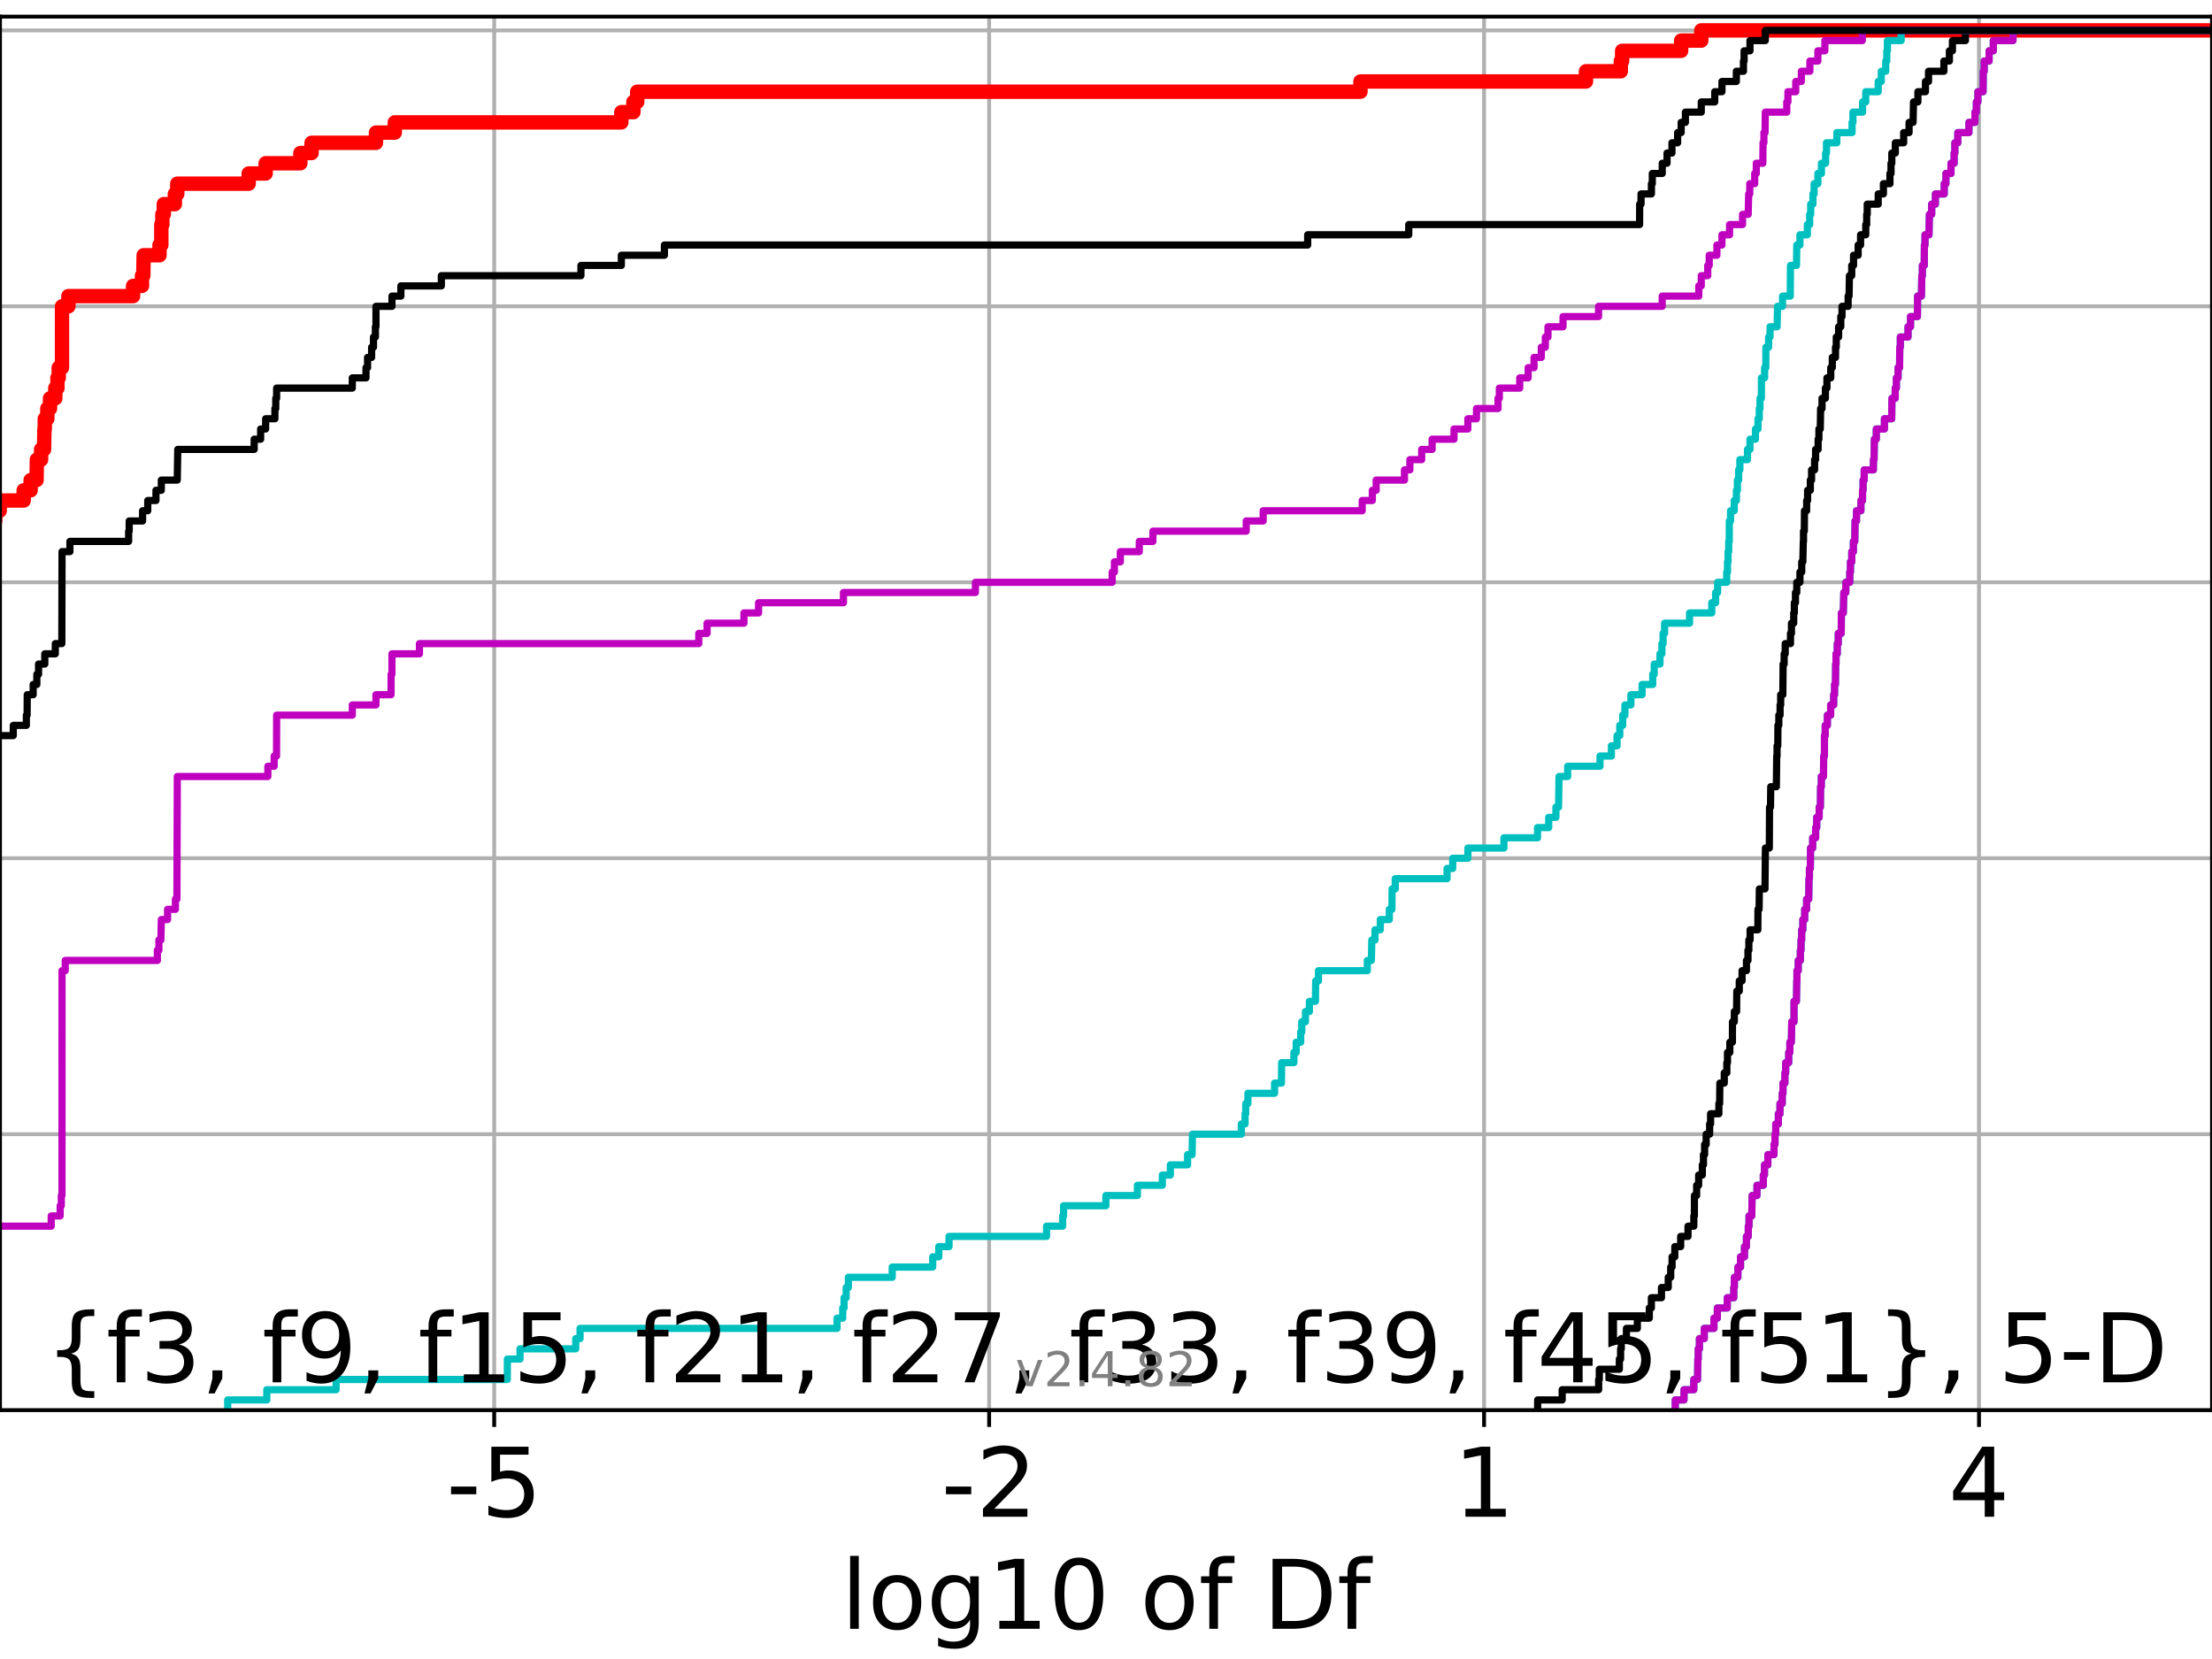 <?xml version="1.0" encoding="utf-8" standalone="no"?>
<!DOCTYPE svg PUBLIC "-//W3C//DTD SVG 1.1//EN"
  "http://www.w3.org/Graphics/SVG/1.1/DTD/svg11.dtd">
<!-- Created with matplotlib (https://matplotlib.org/) -->
<svg height="345.6pt" version="1.1" viewBox="0 0 460.8 345.6" width="460.8pt" xmlns="http://www.w3.org/2000/svg" xmlns:xlink="http://www.w3.org/1999/xlink">
 <defs>
  <style type="text/css">*{stroke-linecap:butt;stroke-linejoin:round;}</style>
 </defs>
 <g id="figure_1">
  <g id="patch_1">
   <path d="M 0 345.6 
L 460.8 345.6 
L 460.8 0 
L 0 0 
z
" style="fill:#ffffff;"/>
  </g>
  <g id="axes_1">
   <g id="patch_2">
    <path d="M 0 293.76 
L 460.8 293.76 
L 460.8 3.456 
L 0 3.456 
z
" style="fill:#ffffff;"/>
   </g>
   <g id="matplotlib.axis_1">
    <g id="xtick_1">
     <g id="line2d_1">
      <path clip-path="url(#pc80fa528b9)" d="M 102.954 293.76 
L 102.954 3.456 
" style="fill:none;stroke:#b0b0b0;stroke-linecap:square;stroke-width:0.8;"/>
     </g>
     <g id="line2d_2">
      <defs>
       <path d="M 0 0 
L 0 3.5 
" id="m5c35e9d1df" style="stroke:#000000;stroke-width:0.8;"/>
      </defs>
      <g>
       <use style="stroke:#000000;stroke-width:0.8;" x="102.954" xlink:href="#m5c35e9d1df" y="293.76"/>
      </g>
     </g>
     <g id="text_1">
      <!-- -5 -->
      <g transform="translate(92.984 315.957)scale(0.2 -0.2)">
       <defs>
        <path d="M 4.891 31.391 
L 31.203 31.391 
L 31.203 23.391 
L 4.891 23.391 
z
" id="DejaVuSans-45"/>
        <path d="M 10.797 72.906 
L 49.516 72.906 
L 49.516 64.594 
L 19.828 64.594 
L 19.828 46.734 
Q 21.969 47.469 24.109 47.828 
Q 26.266 48.188 28.422 48.188 
Q 40.625 48.188 47.75 41.5 
Q 54.891 34.812 54.891 23.391 
Q 54.891 11.625 47.562 5.094 
Q 40.234 -1.422 26.906 -1.422 
Q 22.312 -1.422 17.547 -0.641 
Q 12.797 0.141 7.719 1.703 
L 7.719 11.625 
Q 12.109 9.234 16.797 8.062 
Q 21.484 6.891 26.703 6.891 
Q 35.156 6.891 40.078 11.328 
Q 45.016 15.766 45.016 23.391 
Q 45.016 31 40.078 35.438 
Q 35.156 39.891 26.703 39.891 
Q 22.75 39.891 18.812 39.016 
Q 14.891 38.141 10.797 36.281 
z
" id="DejaVuSans-53"/>
       </defs>
       <use xlink:href="#DejaVuSans-45"/>
       <use x="36.084" xlink:href="#DejaVuSans-53"/>
      </g>
     </g>
    </g>
    <g id="xtick_2">
     <g id="line2d_3">
      <path clip-path="url(#pc80fa528b9)" d="M 206.057 293.76 
L 206.057 3.456 
" style="fill:none;stroke:#b0b0b0;stroke-linecap:square;stroke-width:0.8;"/>
     </g>
     <g id="line2d_4">
      <g>
       <use style="stroke:#000000;stroke-width:0.8;" x="206.057" xlink:href="#m5c35e9d1df" y="293.76"/>
      </g>
     </g>
     <g id="text_2">
      <!-- -2 -->
      <g transform="translate(196.087 315.957)scale(0.2 -0.2)">
       <defs>
        <path d="M 19.188 8.297 
L 53.609 8.297 
L 53.609 0 
L 7.328 0 
L 7.328 8.297 
Q 12.938 14.109 22.625 23.891 
Q 32.328 33.688 34.812 36.531 
Q 39.547 41.844 41.422 45.531 
Q 43.312 49.219 43.312 52.781 
Q 43.312 58.594 39.234 62.25 
Q 35.156 65.922 28.609 65.922 
Q 23.969 65.922 18.812 64.312 
Q 13.672 62.703 7.812 59.422 
L 7.812 69.391 
Q 13.766 71.781 18.938 73 
Q 24.125 74.219 28.422 74.219 
Q 39.75 74.219 46.484 68.547 
Q 53.219 62.891 53.219 53.422 
Q 53.219 48.922 51.531 44.891 
Q 49.859 40.875 45.406 35.406 
Q 44.188 33.984 37.641 27.219 
Q 31.109 20.453 19.188 8.297 
z
" id="DejaVuSans-50"/>
       </defs>
       <use xlink:href="#DejaVuSans-45"/>
       <use x="36.084" xlink:href="#DejaVuSans-50"/>
      </g>
     </g>
    </g>
    <g id="xtick_3">
     <g id="line2d_5">
      <path clip-path="url(#pc80fa528b9)" d="M 309.16 293.76 
L 309.16 3.456 
" style="fill:none;stroke:#b0b0b0;stroke-linecap:square;stroke-width:0.8;"/>
     </g>
     <g id="line2d_6">
      <g>
       <use style="stroke:#000000;stroke-width:0.8;" x="309.16" xlink:href="#m5c35e9d1df" y="293.76"/>
      </g>
     </g>
     <g id="text_3">
      <!-- 1 -->
      <g transform="translate(302.797 315.957)scale(0.2 -0.2)">
       <defs>
        <path d="M 12.406 8.297 
L 28.516 8.297 
L 28.516 63.922 
L 10.984 60.406 
L 10.984 69.391 
L 28.422 72.906 
L 38.281 72.906 
L 38.281 8.297 
L 54.391 8.297 
L 54.391 0 
L 12.406 0 
z
" id="DejaVuSans-49"/>
       </defs>
       <use xlink:href="#DejaVuSans-49"/>
      </g>
     </g>
    </g>
    <g id="xtick_4">
     <g id="line2d_7">
      <path clip-path="url(#pc80fa528b9)" d="M 412.262 293.76 
L 412.262 3.456 
" style="fill:none;stroke:#b0b0b0;stroke-linecap:square;stroke-width:0.8;"/>
     </g>
     <g id="line2d_8">
      <g>
       <use style="stroke:#000000;stroke-width:0.8;" x="412.262" xlink:href="#m5c35e9d1df" y="293.76"/>
      </g>
     </g>
     <g id="text_4">
      <!-- 4 -->
      <g transform="translate(405.9 315.957)scale(0.2 -0.2)">
       <defs>
        <path d="M 37.797 64.312 
L 12.891 25.391 
L 37.797 25.391 
z
M 35.203 72.906 
L 47.609 72.906 
L 47.609 25.391 
L 58.016 25.391 
L 58.016 17.188 
L 47.609 17.188 
L 47.609 0 
L 37.797 0 
L 37.797 17.188 
L 4.891 17.188 
L 4.891 26.703 
z
" id="DejaVuSans-52"/>
       </defs>
       <use xlink:href="#DejaVuSans-52"/>
      </g>
     </g>
    </g>
    <g id="text_5">
     <!-- log10 of Df -->
     <g transform="translate(175.214 339.313)scale(0.2 -0.2)">
      <defs>
       <path d="M 9.422 75.984 
L 18.406 75.984 
L 18.406 0 
L 9.422 0 
z
" id="DejaVuSans-108"/>
       <path d="M 30.609 48.391 
Q 23.391 48.391 19.188 42.75 
Q 14.984 37.109 14.984 27.297 
Q 14.984 17.484 19.156 11.844 
Q 23.344 6.203 30.609 6.203 
Q 37.797 6.203 41.984 11.859 
Q 46.188 17.531 46.188 27.297 
Q 46.188 37.016 41.984 42.703 
Q 37.797 48.391 30.609 48.391 
z
M 30.609 56 
Q 42.328 56 49.016 48.375 
Q 55.719 40.766 55.719 27.297 
Q 55.719 13.875 49.016 6.219 
Q 42.328 -1.422 30.609 -1.422 
Q 18.844 -1.422 12.172 6.219 
Q 5.516 13.875 5.516 27.297 
Q 5.516 40.766 12.172 48.375 
Q 18.844 56 30.609 56 
z
" id="DejaVuSans-111"/>
       <path d="M 45.406 27.984 
Q 45.406 37.75 41.375 43.109 
Q 37.359 48.484 30.078 48.484 
Q 22.859 48.484 18.828 43.109 
Q 14.797 37.75 14.797 27.984 
Q 14.797 18.266 18.828 12.891 
Q 22.859 7.516 30.078 7.516 
Q 37.359 7.516 41.375 12.891 
Q 45.406 18.266 45.406 27.984 
z
M 54.391 6.781 
Q 54.391 -7.172 48.188 -13.984 
Q 42 -20.797 29.203 -20.797 
Q 24.469 -20.797 20.266 -20.094 
Q 16.062 -19.391 12.109 -17.922 
L 12.109 -9.188 
Q 16.062 -11.328 19.922 -12.344 
Q 23.781 -13.375 27.781 -13.375 
Q 36.625 -13.375 41.016 -8.766 
Q 45.406 -4.156 45.406 5.172 
L 45.406 9.625 
Q 42.625 4.781 38.281 2.391 
Q 33.938 0 27.875 0 
Q 17.828 0 11.672 7.656 
Q 5.516 15.328 5.516 27.984 
Q 5.516 40.672 11.672 48.328 
Q 17.828 56 27.875 56 
Q 33.938 56 38.281 53.609 
Q 42.625 51.219 45.406 46.391 
L 45.406 54.688 
L 54.391 54.688 
z
" id="DejaVuSans-103"/>
       <path d="M 31.781 66.406 
Q 24.172 66.406 20.328 58.906 
Q 16.5 51.422 16.5 36.375 
Q 16.5 21.391 20.328 13.891 
Q 24.172 6.391 31.781 6.391 
Q 39.453 6.391 43.281 13.891 
Q 47.125 21.391 47.125 36.375 
Q 47.125 51.422 43.281 58.906 
Q 39.453 66.406 31.781 66.406 
z
M 31.781 74.219 
Q 44.047 74.219 50.516 64.516 
Q 56.984 54.828 56.984 36.375 
Q 56.984 17.969 50.516 8.266 
Q 44.047 -1.422 31.781 -1.422 
Q 19.531 -1.422 13.062 8.266 
Q 6.594 17.969 6.594 36.375 
Q 6.594 54.828 13.062 64.516 
Q 19.531 74.219 31.781 74.219 
z
" id="DejaVuSans-48"/>
       <path id="DejaVuSans-32"/>
       <path d="M 37.109 75.984 
L 37.109 68.5 
L 28.516 68.5 
Q 23.688 68.5 21.797 66.547 
Q 19.922 64.594 19.922 59.516 
L 19.922 54.688 
L 34.719 54.688 
L 34.719 47.703 
L 19.922 47.703 
L 19.922 0 
L 10.891 0 
L 10.891 47.703 
L 2.297 47.703 
L 2.297 54.688 
L 10.891 54.688 
L 10.891 58.5 
Q 10.891 67.625 15.141 71.797 
Q 19.391 75.984 28.609 75.984 
z
" id="DejaVuSans-102"/>
       <path d="M 19.672 64.797 
L 19.672 8.109 
L 31.594 8.109 
Q 46.688 8.109 53.688 14.938 
Q 60.688 21.781 60.688 36.531 
Q 60.688 51.172 53.688 57.984 
Q 46.688 64.797 31.594 64.797 
z
M 9.812 72.906 
L 30.078 72.906 
Q 51.266 72.906 61.172 64.094 
Q 71.094 55.281 71.094 36.531 
Q 71.094 17.672 61.125 8.828 
Q 51.172 0 30.078 0 
L 9.812 0 
z
" id="DejaVuSans-68"/>
      </defs>
      <use xlink:href="#DejaVuSans-108"/>
      <use x="27.783" xlink:href="#DejaVuSans-111"/>
      <use x="88.965" xlink:href="#DejaVuSans-103"/>
      <use x="152.441" xlink:href="#DejaVuSans-49"/>
      <use x="216.064" xlink:href="#DejaVuSans-48"/>
      <use x="279.688" xlink:href="#DejaVuSans-32"/>
      <use x="311.475" xlink:href="#DejaVuSans-111"/>
      <use x="372.656" xlink:href="#DejaVuSans-102"/>
      <use x="407.861" xlink:href="#DejaVuSans-32"/>
      <use x="439.648" xlink:href="#DejaVuSans-68"/>
      <use x="516.65" xlink:href="#DejaVuSans-102"/>
     </g>
    </g>
   </g>
   <g id="matplotlib.axis_2">
    <g id="ytick_1">
     <g id="line2d_9">
      <path clip-path="url(#pc80fa528b9)" d="M 0 293.76 
L 460.8 293.76 
" style="fill:none;stroke:#b0b0b0;stroke-linecap:square;stroke-width:0.8;"/>
     </g>
     <g id="line2d_10">
      <defs>
       <path d="M 0 0 
L -3.5 0 
" id="mc6172c68c5" style="stroke:#000000;stroke-width:0.8;"/>
      </defs>
      <g>
       <use style="stroke:#000000;stroke-width:0.8;" x="0" xlink:href="#mc6172c68c5" y="293.76"/>
      </g>
     </g>
    </g>
    <g id="ytick_2">
     <g id="line2d_11">
      <path clip-path="url(#pc80fa528b9)" d="M 0 236.274 
L 460.8 236.274 
" style="fill:none;stroke:#b0b0b0;stroke-linecap:square;stroke-width:0.8;"/>
     </g>
     <g id="line2d_12">
      <g>
       <use style="stroke:#000000;stroke-width:0.8;" x="0" xlink:href="#mc6172c68c5" y="236.274"/>
      </g>
     </g>
    </g>
    <g id="ytick_3">
     <g id="line2d_13">
      <path clip-path="url(#pc80fa528b9)" d="M 0 178.788 
L 460.8 178.788 
" style="fill:none;stroke:#b0b0b0;stroke-linecap:square;stroke-width:0.8;"/>
     </g>
     <g id="line2d_14">
      <g>
       <use style="stroke:#000000;stroke-width:0.8;" x="0" xlink:href="#mc6172c68c5" y="178.788"/>
      </g>
     </g>
    </g>
    <g id="ytick_4">
     <g id="line2d_15">
      <path clip-path="url(#pc80fa528b9)" d="M 0 121.302 
L 460.8 121.302 
" style="fill:none;stroke:#b0b0b0;stroke-linecap:square;stroke-width:0.8;"/>
     </g>
     <g id="line2d_16">
      <g>
       <use style="stroke:#000000;stroke-width:0.8;" x="0" xlink:href="#mc6172c68c5" y="121.302"/>
      </g>
     </g>
    </g>
    <g id="ytick_5">
     <g id="line2d_17">
      <path clip-path="url(#pc80fa528b9)" d="M 0 63.816 
L 460.8 63.816 
" style="fill:none;stroke:#b0b0b0;stroke-linecap:square;stroke-width:0.8;"/>
     </g>
     <g id="line2d_18">
      <g>
       <use style="stroke:#000000;stroke-width:0.8;" x="0" xlink:href="#mc6172c68c5" y="63.816"/>
      </g>
     </g>
    </g>
    <g id="ytick_6">
     <g id="line2d_19">
      <path clip-path="url(#pc80fa528b9)" d="M 0 6.33 
L 460.8 6.33 
" style="fill:none;stroke:#b0b0b0;stroke-linecap:square;stroke-width:0.8;"/>
     </g>
     <g id="line2d_20">
      <g>
       <use style="stroke:#000000;stroke-width:0.8;" x="0" xlink:href="#mc6172c68c5" y="6.33"/>
      </g>
     </g>
    </g>
   </g>
   <g id="line2d_21">
    <path clip-path="url(#pc80fa528b9)" d="M -1 108.528 
L -0.988 108.528 
L -0.988 106.398 
L -0.06 106.398 
L -0.06 104.269 
L 4.938 104.269 
L 4.938 102.14 
L 6.385 102.14 
L 6.385 100.011 
L 7.619 100.011 
L 7.676 95.753 
L 8.56 95.753 
L 8.56 93.624 
L 9.173 93.624 
L 9.255 89.366 
L 9.329 89.366 
L 9.329 87.236 
L 9.862 87.236 
L 9.862 85.107 
L 10.419 85.107 
L 10.419 82.978 
L 11.52 82.978 
L 11.52 80.849 
L 11.965 80.849 
L 11.965 78.72 
L 12.232 78.72 
L 12.232 76.591 
L 12.916 76.591 
L 12.921 63.816 
L 14.249 63.816 
L 14.249 61.687 
L 27.724 61.687 
L 27.724 59.558 
L 29.579 59.558 
L 29.579 57.429 
L 29.848 57.429 
L 29.928 53.171 
L 33.224 53.171 
L 33.224 51.042 
L 33.606 51.042 
L 33.608 46.783 
L 33.822 46.783 
L 33.822 44.654 
L 34.123 44.654 
L 34.123 42.525 
L 36.427 42.525 
L 36.427 40.396 
L 36.926 40.396 
L 36.926 38.267 
L 51.807 38.267 
L 51.807 36.138 
L 55.34 36.138 
L 55.34 34.009 
L 62.574 34.009 
L 62.574 31.88 
L 64.909 31.88 
L 64.909 29.75 
L 78.323 29.75 
L 78.323 27.621 
L 82.243 27.621 
L 82.243 25.492 
L 129.437 25.492 
L 129.437 23.363 
L 131.949 23.363 
L 131.949 21.234 
L 132.745 21.234 
L 132.745 19.105 
L 283.407 19.105 
L 283.407 16.976 
L 330.384 16.976 
L 330.384 14.847 
L 337.645 14.847 
L 337.645 12.718 
L 337.921 12.718 
L 337.921 10.589 
L 350.215 10.589 
L 350.215 8.459 
L 354.406 8.459 
L 354.406 6.33 
L 354.406 6.33 
L 460.8 6.33 
L 460.8 6.33 
" style="fill:none;stroke:#ff0000;stroke-linecap:square;stroke-width:3;"/>
   </g>
   <g id="line2d_22">
    <path clip-path="url(#pc80fa528b9)" d="M 348.99 293.76 
L 348.99 291.631 
L 350.809 291.631 
L 350.809 289.502 
L 352.847 289.502 
L 352.847 287.373 
L 353.624 287.373 
L 353.693 283.114 
L 353.768 283.114 
L 353.768 280.985 
L 354.021 280.985 
L 354.021 278.856 
L 355.03 278.856 
L 355.03 276.727 
L 357.051 276.727 
L 357.051 274.598 
L 357.758 274.598 
L 357.758 272.469 
L 359.822 272.469 
L 359.822 270.34 
L 361.179 270.34 
L 361.179 268.211 
L 361.299 268.211 
L 361.299 266.082 
L 362.037 266.082 
L 362.037 263.952 
L 362.583 263.952 
L 362.583 261.823 
L 363.415 261.823 
L 363.415 259.694 
L 363.807 259.694 
L 363.807 257.565 
L 364.202 257.565 
L 364.202 255.436 
L 364.353 255.436 
L 364.353 253.307 
L 364.925 253.307 
L 365.003 249.049 
L 366.01 249.049 
L 366.01 246.92 
L 367.328 246.92 
L 367.328 244.79 
L 367.572 244.79 
L 367.572 242.661 
L 368.275 242.661 
L 368.275 240.532 
L 369.56 240.532 
L 369.56 238.403 
L 369.762 238.403 
L 369.762 236.274 
L 369.92 236.274 
L 369.92 234.145 
L 370.461 234.145 
L 370.461 232.016 
L 370.807 232.016 
L 370.807 229.887 
L 371.275 229.887 
L 371.275 227.758 
L 371.433 227.758 
L 371.433 225.629 
L 371.827 225.629 
L 371.827 223.499 
L 371.993 223.499 
L 371.993 221.37 
L 372.619 221.37 
L 372.619 219.241 
L 372.86 219.241 
L 372.86 217.112 
L 373.174 217.112 
L 373.253 212.854 
L 373.73 212.854 
L 373.731 208.596 
L 374.226 208.596 
L 374.303 204.337 
L 374.341 204.337 
L 374.341 202.208 
L 374.606 202.208 
L 374.606 200.079 
L 375.048 200.079 
L 375.048 197.95 
L 375.184 197.95 
L 375.184 195.821 
L 375.324 195.821 
L 375.324 193.692 
L 375.565 193.692 
L 375.565 191.563 
L 375.954 191.563 
L 375.954 189.434 
L 376.346 189.434 
L 376.346 187.305 
L 376.791 187.305 
L 376.848 183.046 
L 376.936 183.046 
L 376.936 180.917 
L 377.127 180.917 
L 377.166 176.659 
L 377.614 176.659 
L 377.614 174.53 
L 378.233 174.53 
L 378.233 172.401 
L 378.455 172.401 
L 378.455 170.272 
L 378.969 170.272 
L 378.969 168.143 
L 379.213 168.143 
L 379.263 163.884 
L 379.417 163.884 
L 379.417 161.755 
L 379.867 161.755 
L 379.904 157.497 
L 380.065 157.497 
L 380.069 153.239 
L 380.227 153.239 
L 380.227 151.11 
L 380.672 151.11 
L 380.672 148.981 
L 381.362 148.981 
L 381.362 146.851 
L 381.987 146.851 
L 381.987 144.722 
L 382.172 144.722 
L 382.172 142.593 
L 382.353 142.593 
L 382.404 138.335 
L 382.478 138.335 
L 382.478 136.206 
L 382.737 136.206 
L 382.737 134.077 
L 382.945 134.077 
L 382.945 131.948 
L 383.56 131.948 
L 383.596 127.69 
L 383.994 127.69 
L 384.099 123.431 
L 384.518 123.431 
L 384.518 121.302 
L 385.343 121.302 
L 385.343 119.173 
L 385.481 119.173 
L 385.481 117.044 
L 385.759 117.044 
L 385.759 114.915 
L 386.097 114.915 
L 386.097 112.786 
L 386.381 112.786 
L 386.444 108.528 
L 386.746 108.528 
L 386.746 106.398 
L 387.664 106.398 
L 387.664 104.269 
L 387.999 104.269 
L 387.999 102.14 
L 388.118 102.14 
L 388.118 100.011 
L 388.347 100.011 
L 388.347 97.882 
L 390.266 97.882 
L 390.266 95.753 
L 390.404 95.753 
L 390.468 91.495 
L 390.872 91.495 
L 390.872 89.366 
L 392.561 89.366 
L 392.561 87.236 
L 394.078 87.236 
L 394.126 82.978 
L 394.808 82.978 
L 394.808 80.849 
L 395.053 80.849 
L 395.053 78.72 
L 395.405 78.72 
L 395.405 76.591 
L 395.716 76.591 
L 395.759 72.333 
L 395.873 72.333 
L 395.873 70.204 
L 397.472 70.204 
L 397.472 68.074 
L 397.996 68.074 
L 397.996 65.945 
L 399.432 65.945 
L 399.474 61.687 
L 400.268 61.687 
L 400.348 57.429 
L 400.464 57.429 
L 400.464 55.3 
L 400.856 55.3 
L 400.885 51.042 
L 401.018 51.042 
L 401.018 48.912 
L 401.842 48.912 
L 401.93 44.654 
L 402.405 44.654 
L 402.405 42.525 
L 403.18 42.525 
L 403.18 40.396 
L 405.017 40.396 
L 405.017 38.267 
L 405.369 38.267 
L 405.369 36.138 
L 406.428 36.138 
L 406.428 34.009 
L 407.082 34.009 
L 407.082 31.88 
L 407.231 31.88 
L 407.231 29.75 
L 407.848 29.75 
L 407.848 27.621 
L 410.164 27.621 
L 410.164 25.492 
L 411.418 25.492 
L 411.418 23.363 
L 411.711 23.363 
L 411.711 21.234 
L 412.028 21.234 
L 412.028 19.105 
L 413.11 19.105 
L 413.158 14.847 
L 413.34 14.847 
L 413.34 12.718 
L 414.368 12.718 
L 414.368 10.589 
L 415.245 10.589 
L 415.245 8.459 
L 419.339 8.459 
L 419.339 6.33 
L 419.339 6.33 
L 460.8 6.33 
L 460.8 6.33 
" style="fill:none;stroke:#00bfbf;stroke-linecap:square;stroke-width:1.5;"/>
   </g>
   <g id="line2d_23">
    <path clip-path="url(#pc80fa528b9)" d="M 348.99 293.76 
L 348.99 291.631 
L 350.809 291.631 
L 350.809 289.502 
L 352.847 289.502 
L 352.847 287.373 
L 353.624 287.373 
L 353.693 283.114 
L 353.768 283.114 
L 353.768 280.985 
L 354.021 280.985 
L 354.021 278.856 
L 355.03 278.856 
L 355.03 276.727 
L 357.051 276.727 
L 357.051 274.598 
L 357.758 274.598 
L 357.758 272.469 
L 359.822 272.469 
L 359.822 270.34 
L 361.179 270.34 
L 361.179 268.211 
L 361.299 268.211 
L 361.299 266.082 
L 362.037 266.082 
L 362.037 263.952 
L 362.583 263.952 
L 362.583 261.823 
L 363.415 261.823 
L 363.415 259.694 
L 363.807 259.694 
L 363.807 257.565 
L 364.202 257.565 
L 364.202 255.436 
L 364.353 255.436 
L 364.353 253.307 
L 364.925 253.307 
L 365.003 249.049 
L 366.01 249.049 
L 366.01 246.92 
L 367.328 246.92 
L 367.328 244.79 
L 367.572 244.79 
L 367.572 242.661 
L 368.275 242.661 
L 368.275 240.532 
L 369.56 240.532 
L 369.56 238.403 
L 369.762 238.403 
L 369.762 236.274 
L 369.92 236.274 
L 369.92 234.145 
L 370.461 234.145 
L 370.461 232.016 
L 370.807 232.016 
L 370.807 229.887 
L 371.275 229.887 
L 371.275 227.758 
L 371.433 227.758 
L 371.433 225.629 
L 371.827 225.629 
L 371.827 223.499 
L 371.993 223.499 
L 371.993 221.37 
L 372.619 221.37 
L 372.619 219.241 
L 372.86 219.241 
L 372.86 217.112 
L 373.174 217.112 
L 373.253 212.854 
L 373.73 212.854 
L 373.731 208.596 
L 374.226 208.596 
L 374.303 204.337 
L 374.341 204.337 
L 374.341 202.208 
L 374.606 202.208 
L 374.606 200.079 
L 375.048 200.079 
L 375.048 197.95 
L 375.184 197.95 
L 375.184 195.821 
L 375.324 195.821 
L 375.324 193.692 
L 375.565 193.692 
L 375.565 191.563 
L 375.954 191.563 
L 375.954 189.434 
L 376.346 189.434 
L 376.346 187.305 
L 376.791 187.305 
L 376.848 183.046 
L 376.936 183.046 
L 376.936 180.917 
L 377.127 180.917 
L 377.166 176.659 
L 377.614 176.659 
L 377.614 174.53 
L 378.233 174.53 
L 378.233 172.401 
L 378.455 172.401 
L 378.455 170.272 
L 378.969 170.272 
L 378.969 168.143 
L 379.213 168.143 
L 379.263 163.884 
L 379.417 163.884 
L 379.417 161.755 
L 379.867 161.755 
L 379.904 157.497 
L 380.065 157.497 
L 380.069 153.239 
L 380.227 153.239 
L 380.227 151.11 
L 380.672 151.11 
L 380.672 148.981 
L 381.362 148.981 
L 381.362 146.851 
L 381.987 146.851 
L 381.987 144.722 
L 382.172 144.722 
L 382.172 142.593 
L 382.353 142.593 
L 382.404 138.335 
L 382.478 138.335 
L 382.478 136.206 
L 382.737 136.206 
L 382.737 134.077 
L 382.945 134.077 
L 382.945 131.948 
L 383.56 131.948 
L 383.596 127.69 
L 383.994 127.69 
L 384.099 123.431 
L 384.518 123.431 
L 384.518 121.302 
L 385.343 121.302 
L 385.343 119.173 
L 385.481 119.173 
L 385.481 117.044 
L 385.759 117.044 
L 385.759 114.915 
L 386.097 114.915 
L 386.097 112.786 
L 386.381 112.786 
L 386.444 108.528 
L 386.746 108.528 
L 386.746 106.398 
L 387.664 106.398 
L 387.664 104.269 
L 387.999 104.269 
L 387.999 102.14 
L 388.118 102.14 
L 388.118 100.011 
L 388.347 100.011 
L 388.347 97.882 
L 390.266 97.882 
L 390.266 95.753 
L 390.404 95.753 
L 390.468 91.495 
L 390.872 91.495 
L 390.872 89.366 
L 392.561 89.366 
L 392.561 87.236 
L 394.078 87.236 
L 394.126 82.978 
L 394.808 82.978 
L 394.808 80.849 
L 395.053 80.849 
L 395.053 78.72 
L 395.405 78.72 
L 395.405 76.591 
L 395.716 76.591 
L 395.759 72.333 
L 395.873 72.333 
L 395.873 70.204 
L 397.472 70.204 
L 397.472 68.074 
L 397.996 68.074 
L 397.996 65.945 
L 399.432 65.945 
L 399.474 61.687 
L 400.268 61.687 
L 400.348 57.429 
L 400.464 57.429 
L 400.464 55.3 
L 400.856 55.3 
L 400.885 51.042 
L 401.018 51.042 
L 401.018 48.912 
L 401.842 48.912 
L 401.93 44.654 
L 402.405 44.654 
L 402.405 42.525 
L 403.18 42.525 
L 403.18 40.396 
L 405.017 40.396 
L 405.017 38.267 
L 405.369 38.267 
L 405.369 36.138 
L 406.428 36.138 
L 406.428 34.009 
L 407.082 34.009 
L 407.082 31.88 
L 407.231 31.88 
L 407.231 29.75 
L 407.848 29.75 
L 407.848 27.621 
L 410.164 27.621 
L 410.164 25.492 
L 411.418 25.492 
L 411.418 23.363 
L 411.711 23.363 
L 411.711 21.234 
L 412.028 21.234 
L 412.028 19.105 
L 413.11 19.105 
L 413.158 14.847 
L 413.34 14.847 
L 413.34 12.718 
L 414.368 12.718 
L 414.368 10.589 
L 415.245 10.589 
L 415.245 8.459 
L 419.339 8.459 
L 419.339 6.33 
L 419.339 6.33 
L 460.8 6.33 
L 460.8 6.33 
" style="fill:none;stroke:#bf00bf;stroke-linecap:square;stroke-width:1.5;"/>
   </g>
   <g id="line2d_24">
    <path clip-path="url(#pc80fa528b9)" d="M 320.322 293.76 
L 320.322 291.631 
L 325.431 291.631 
L 325.431 289.502 
L 333.026 289.502 
L 333.026 287.373 
L 333.164 287.373 
L 333.164 285.244 
L 337.339 285.244 
L 337.339 283.114 
L 337.601 283.114 
L 337.601 280.985 
L 337.741 280.985 
L 337.741 278.856 
L 338.816 278.856 
L 338.816 276.727 
L 341.09 276.727 
L 341.09 274.598 
L 343.579 274.598 
L 343.579 272.469 
L 344.01 272.469 
L 344.01 270.34 
L 346.116 270.34 
L 346.116 268.211 
L 347.527 268.211 
L 347.527 266.082 
L 348.04 266.082 
L 348.04 263.952 
L 348.324 263.952 
L 348.324 261.823 
L 348.891 261.823 
L 348.891 259.694 
L 350.116 259.694 
L 350.116 257.565 
L 351.643 257.565 
L 351.643 255.436 
L 352.855 255.436 
L 352.855 253.307 
L 352.968 253.307 
L 352.984 249.049 
L 353.441 249.049 
L 353.441 246.92 
L 353.856 246.92 
L 353.856 244.79 
L 354.624 244.79 
L 354.624 242.661 
L 354.861 242.661 
L 354.861 240.532 
L 355.101 240.532 
L 355.101 238.403 
L 355.425 238.403 
L 355.425 236.274 
L 356.15 236.274 
L 356.15 234.145 
L 356.346 234.145 
L 356.346 232.016 
L 358.075 232.016 
L 358.075 229.887 
L 358.233 229.887 
L 358.278 225.629 
L 359.198 225.629 
L 359.198 223.499 
L 359.733 223.499 
L 359.733 221.37 
L 359.867 221.37 
L 359.867 219.241 
L 360.358 219.241 
L 360.358 217.112 
L 360.892 217.112 
L 360.908 212.854 
L 361.292 212.854 
L 361.292 210.725 
L 361.769 210.725 
L 361.804 206.467 
L 362.32 206.467 
L 362.32 204.337 
L 362.905 204.337 
L 362.905 202.208 
L 363.818 202.208 
L 363.818 200.079 
L 364.135 200.079 
L 364.135 197.95 
L 364.32 197.95 
L 364.32 195.821 
L 364.579 195.821 
L 364.579 193.692 
L 366.191 193.692 
L 366.218 189.434 
L 366.447 189.434 
L 366.505 185.175 
L 367.676 185.175 
L 367.768 176.659 
L 368.582 176.659 
L 368.624 168.143 
L 368.828 168.143 
L 368.881 163.884 
L 370.046 163.884 
L 370.125 157.497 
L 370.193 157.497 
L 370.193 155.368 
L 370.346 155.368 
L 370.374 151.11 
L 370.562 151.11 
L 370.562 148.981 
L 370.823 148.981 
L 370.823 146.851 
L 370.947 146.851 
L 370.947 144.722 
L 371.395 144.722 
L 371.457 138.335 
L 371.669 138.335 
L 371.669 136.206 
L 371.891 136.206 
L 371.891 134.077 
L 372.992 134.077 
L 372.992 131.948 
L 373.195 131.948 
L 373.195 129.819 
L 373.663 129.819 
L 373.663 127.69 
L 373.797 127.69 
L 373.797 125.56 
L 374.028 125.56 
L 374.028 123.431 
L 374.301 123.431 
L 374.301 121.302 
L 374.958 121.302 
L 374.958 119.173 
L 375.337 119.173 
L 375.337 117.044 
L 375.565 117.044 
L 375.659 112.786 
L 375.705 112.786 
L 375.705 110.657 
L 375.87 110.657 
L 375.908 106.398 
L 376.358 106.398 
L 376.358 104.269 
L 376.554 104.269 
L 376.554 102.14 
L 377.125 102.14 
L 377.125 100.011 
L 377.385 100.011 
L 377.385 97.882 
L 378.012 97.882 
L 378.012 95.753 
L 378.219 95.753 
L 378.219 93.624 
L 378.748 93.624 
L 378.748 91.495 
L 378.913 91.495 
L 378.913 89.366 
L 379.195 89.366 
L 379.269 85.107 
L 379.561 85.107 
L 379.561 82.978 
L 380.261 82.978 
L 380.261 80.849 
L 380.584 80.849 
L 380.584 78.72 
L 381.381 78.72 
L 381.381 76.591 
L 381.699 76.591 
L 381.699 74.462 
L 382.368 74.462 
L 382.368 72.333 
L 382.533 72.333 
L 382.533 70.204 
L 383.016 70.204 
L 383.016 68.074 
L 383.471 68.074 
L 383.471 65.945 
L 383.724 65.945 
L 383.724 63.816 
L 384.998 63.816 
L 384.998 61.687 
L 385.191 61.687 
L 385.27 57.429 
L 385.747 57.429 
L 385.747 55.3 
L 386.125 55.3 
L 386.125 53.171 
L 387.085 53.171 
L 387.085 51.042 
L 387.593 51.042 
L 387.593 48.912 
L 388.67 48.912 
L 388.67 46.783 
L 388.866 46.783 
L 388.866 44.654 
L 388.98 44.654 
L 388.98 42.525 
L 391.266 42.525 
L 391.266 40.396 
L 392.349 40.396 
L 392.349 38.267 
L 393.709 38.267 
L 393.709 36.138 
L 393.932 36.138 
L 393.932 34.009 
L 394.099 34.009 
L 394.099 31.88 
L 394.83 31.88 
L 394.83 29.75 
L 396.567 29.75 
L 396.567 27.621 
L 397.695 27.621 
L 397.695 25.492 
L 398.527 25.492 
L 398.621 21.234 
L 399.533 21.234 
L 399.533 19.105 
L 401.109 19.105 
L 401.109 16.976 
L 401.748 16.976 
L 401.748 14.847 
L 404.947 14.847 
L 404.947 12.718 
L 406.093 12.718 
L 406.093 10.589 
L 406.727 10.589 
L 406.727 8.459 
L 409.434 8.459 
L 409.434 6.33 
L 409.434 6.33 
L 460.8 6.33 
L 460.8 6.33 
" style="fill:none;stroke:#000000;stroke-linecap:square;stroke-width:1.5;"/>
   </g>
   <g id="line2d_25">
    <path clip-path="url(#pc80fa528b9)" d="M 47.434 293.76 
L 47.434 291.631 
L 55.58 291.631 
L 55.58 289.502 
L 70.016 289.502 
L 70.016 287.373 
L 105.672 287.373 
L 105.699 283.114 
L 108.335 283.114 
L 108.335 280.985 
L 119.936 280.985 
L 119.936 278.856 
L 120.835 278.856 
L 120.835 276.727 
L 174.374 276.727 
L 174.374 274.598 
L 175.55 274.598 
L 175.55 272.469 
L 175.835 272.469 
L 175.835 270.34 
L 176.273 270.34 
L 176.273 268.211 
L 176.736 268.211 
L 176.736 266.082 
L 185.866 266.082 
L 185.866 263.952 
L 194.297 263.952 
L 194.297 261.823 
L 195.564 261.823 
L 195.564 259.694 
L 197.705 259.694 
L 197.705 257.565 
L 218.016 257.565 
L 218.016 255.436 
L 221.371 255.436 
L 221.371 253.307 
L 221.563 253.307 
L 221.563 251.178 
L 230.378 251.178 
L 230.378 249.049 
L 236.946 249.049 
L 236.946 246.92 
L 242.136 246.92 
L 242.136 244.79 
L 243.808 244.79 
L 243.808 242.661 
L 247.392 242.661 
L 247.392 240.532 
L 248.33 240.532 
L 248.417 236.274 
L 258.595 236.274 
L 258.595 234.145 
L 259.369 234.145 
L 259.369 232.016 
L 259.517 232.016 
L 259.517 229.887 
L 259.962 229.887 
L 259.962 227.758 
L 265.517 227.758 
L 265.517 225.629 
L 266.948 225.629 
L 266.996 221.37 
L 269.539 221.37 
L 269.539 219.241 
L 270.021 219.241 
L 270.021 217.112 
L 270.96 217.112 
L 270.96 214.983 
L 271.179 214.983 
L 271.179 212.854 
L 271.952 212.854 
L 271.952 210.725 
L 272.771 210.725 
L 272.771 208.596 
L 274.032 208.596 
L 274.084 204.337 
L 274.66 204.337 
L 274.66 202.208 
L 284.836 202.208 
L 284.836 200.079 
L 285.685 200.079 
L 285.77 195.821 
L 286.438 195.821 
L 286.438 193.692 
L 287.542 193.692 
L 287.542 191.563 
L 289.42 191.563 
L 289.42 189.434 
L 289.965 189.434 
L 289.998 185.175 
L 290.656 185.175 
L 290.656 183.046 
L 301.45 183.046 
L 301.45 180.917 
L 302.629 180.917 
L 302.629 178.788 
L 305.79 178.788 
L 305.79 176.659 
L 313.294 176.659 
L 313.294 174.53 
L 320.295 174.53 
L 320.295 172.401 
L 322.623 172.401 
L 322.623 170.272 
L 324.125 170.272 
L 324.125 168.143 
L 324.672 168.143 
L 324.779 161.755 
L 326.576 161.755 
L 326.576 159.626 
L 333.311 159.626 
L 333.311 157.497 
L 335.678 157.497 
L 335.678 155.368 
L 336.859 155.368 
L 336.859 153.239 
L 337.43 153.239 
L 337.43 151.11 
L 338.039 151.11 
L 338.039 148.981 
L 338.503 148.981 
L 338.503 146.851 
L 339.748 146.851 
L 339.748 144.722 
L 342.079 144.722 
L 342.079 142.593 
L 344.296 142.593 
L 344.296 140.464 
L 344.612 140.464 
L 344.612 138.335 
L 345.803 138.335 
L 345.803 136.206 
L 346.199 136.206 
L 346.199 134.077 
L 346.452 134.077 
L 346.452 131.948 
L 346.764 131.948 
L 346.764 129.819 
L 351.964 129.819 
L 351.964 127.69 
L 356.593 127.69 
L 356.593 125.56 
L 357.398 125.56 
L 357.398 123.431 
L 357.811 123.431 
L 357.811 121.302 
L 359.7 121.302 
L 359.7 119.173 
L 359.867 119.173 
L 359.867 117.044 
L 359.984 117.044 
L 359.984 114.915 
L 360.122 114.915 
L 360.122 112.786 
L 360.237 112.786 
L 360.252 108.528 
L 360.505 108.528 
L 360.505 106.398 
L 361.268 106.398 
L 361.268 104.269 
L 361.73 104.269 
L 361.73 102.14 
L 361.932 102.14 
L 361.932 100.011 
L 362.191 100.011 
L 362.191 97.882 
L 362.445 97.882 
L 362.445 95.753 
L 364.035 95.753 
L 364.035 93.624 
L 364.551 93.624 
L 364.551 91.495 
L 365.692 91.495 
L 365.692 89.366 
L 366.222 89.366 
L 366.222 87.236 
L 366.488 87.236 
L 366.488 85.107 
L 366.637 85.107 
L 366.637 82.978 
L 366.93 82.978 
L 366.935 78.72 
L 367.601 78.72 
L 367.601 76.591 
L 367.848 76.591 
L 367.869 72.333 
L 368.432 72.333 
L 368.432 70.204 
L 368.733 70.204 
L 368.733 68.074 
L 370.203 68.074 
L 370.298 63.816 
L 371.335 63.816 
L 371.335 61.687 
L 372.948 61.687 
L 372.988 55.3 
L 374.243 55.3 
L 374.301 51.042 
L 374.958 51.042 
L 374.958 48.912 
L 376.507 48.912 
L 376.507 46.783 
L 376.987 46.783 
L 376.987 44.654 
L 377.199 44.654 
L 377.199 42.525 
L 377.669 42.525 
L 377.669 40.396 
L 377.913 40.396 
L 377.913 38.267 
L 378.696 38.267 
L 378.696 36.138 
L 379.443 36.138 
L 379.443 34.009 
L 380.309 34.009 
L 380.309 31.88 
L 380.488 31.88 
L 380.488 29.75 
L 382.649 29.75 
L 382.649 27.621 
L 385.823 27.621 
L 385.823 25.492 
L 385.998 25.492 
L 385.998 23.363 
L 388.008 23.363 
L 388.008 21.234 
L 388.67 21.234 
L 388.67 19.105 
L 391.266 19.105 
L 391.266 16.976 
L 391.906 16.976 
L 391.906 14.847 
L 392.832 14.847 
L 392.832 12.718 
L 393.054 12.718 
L 393.054 10.589 
L 393.183 10.589 
L 393.183 8.459 
L 396.05 8.459 
L 396.05 6.33 
L 396.05 6.33 
L 460.8 6.33 
L 460.8 6.33 
" style="fill:none;stroke:#00bfbf;stroke-linecap:square;stroke-width:1.5;"/>
   </g>
   <g id="line2d_26">
    <path clip-path="url(#pc80fa528b9)" d="M -1 255.436 
L 10.671 255.436 
L 10.671 253.307 
L 12.531 253.307 
L 12.531 251.178 
L 12.774 251.178 
L 12.774 249.049 
L 12.916 249.049 
L 12.925 202.208 
L 13.594 202.208 
L 13.594 200.079 
L 32.786 200.079 
L 32.786 197.95 
L 33.101 197.95 
L 33.101 195.821 
L 33.516 195.821 
L 33.61 191.563 
L 34.907 191.563 
L 34.907 189.434 
L 36.543 189.434 
L 36.543 187.305 
L 36.854 187.305 
L 36.94 161.755 
L 55.8 161.755 
L 55.8 159.626 
L 57.113 159.626 
L 57.113 157.497 
L 57.609 157.497 
L 57.632 148.981 
L 73.39 148.981 
L 73.39 146.851 
L 78.32 146.851 
L 78.32 144.722 
L 81.466 144.722 
L 81.479 140.464 
L 81.653 140.464 
L 81.654 136.206 
L 87.378 136.206 
L 87.378 134.077 
L 145.567 134.077 
L 145.567 131.948 
L 147.295 131.948 
L 147.295 129.819 
L 154.98 129.819 
L 154.98 127.69 
L 158.02 127.69 
L 158.02 125.56 
L 175.707 125.56 
L 175.707 123.431 
L 203.196 123.431 
L 203.196 121.302 
L 231.687 121.302 
L 231.687 119.173 
L 232.151 119.173 
L 232.151 117.044 
L 233.385 117.044 
L 233.385 114.915 
L 237.335 114.915 
L 237.335 112.786 
L 240.171 112.786 
L 240.171 110.657 
L 259.61 110.657 
L 259.61 108.528 
L 263.146 108.528 
L 263.146 106.398 
L 283.772 106.398 
L 283.772 104.269 
L 285.881 104.269 
L 285.881 102.14 
L 286.684 102.14 
L 286.684 100.011 
L 292.58 100.011 
L 292.58 97.882 
L 293.704 97.882 
L 293.704 95.753 
L 296.161 95.753 
L 296.161 93.624 
L 298.341 93.624 
L 298.341 91.495 
L 302.897 91.495 
L 302.897 89.366 
L 305.78 89.366 
L 305.78 87.236 
L 307.582 87.236 
L 307.582 85.107 
L 312.063 85.107 
L 312.063 82.978 
L 312.341 82.978 
L 312.341 80.849 
L 316.589 80.849 
L 316.589 78.72 
L 318.339 78.72 
L 318.339 76.591 
L 319.572 76.591 
L 319.572 74.462 
L 321.083 74.462 
L 321.083 72.333 
L 321.922 72.333 
L 321.922 70.204 
L 322.473 70.204 
L 322.473 68.074 
L 325.609 68.074 
L 325.609 65.945 
L 333.012 65.945 
L 333.012 63.816 
L 346.262 63.816 
L 346.262 61.687 
L 353.885 61.687 
L 353.885 59.558 
L 354.406 59.558 
L 354.406 57.429 
L 355.751 57.429 
L 355.751 55.3 
L 356.058 55.3 
L 356.058 53.171 
L 357.661 53.171 
L 357.661 51.042 
L 358.714 51.042 
L 358.714 48.912 
L 360.304 48.912 
L 360.304 46.783 
L 363.003 46.783 
L 363.003 44.654 
L 364.178 44.654 
L 364.286 40.396 
L 364.507 40.396 
L 364.507 38.267 
L 365.535 38.267 
L 365.535 36.138 
L 365.867 36.138 
L 365.867 34.009 
L 367.227 34.009 
L 367.277 29.75 
L 367.453 29.75 
L 367.453 27.621 
L 367.7 27.621 
L 367.745 23.363 
L 372.215 23.363 
L 372.215 21.234 
L 372.454 21.234 
L 372.454 19.105 
L 374.085 19.105 
L 374.085 16.976 
L 375.253 16.976 
L 375.253 14.847 
L 377.035 14.847 
L 377.035 12.718 
L 378.696 12.718 
L 378.696 10.589 
L 380.154 10.589 
L 380.154 8.459 
L 387.948 8.459 
L 387.948 6.33 
L 387.948 6.33 
L 460.8 6.33 
L 460.8 6.33 
" style="fill:none;stroke:#bf00bf;stroke-linecap:square;stroke-width:1.5;"/>
   </g>
   <g id="line2d_27">
    <path clip-path="url(#pc80fa528b9)" d="M -1 155.368 
L -0.988 155.368 
L -0.988 153.239 
L 2.768 153.239 
L 2.768 151.11 
L 5.49 151.11 
L 5.49 148.981 
L 5.653 148.981 
L 5.672 144.722 
L 6.908 144.722 
L 6.908 142.593 
L 7.676 142.593 
L 7.676 140.464 
L 8.035 140.464 
L 8.035 138.335 
L 9.329 138.335 
L 9.329 136.206 
L 11.52 136.206 
L 11.52 134.077 
L 12.878 134.077 
L 12.925 114.915 
L 14.563 114.915 
L 14.563 112.786 
L 26.796 112.786 
L 26.796 110.657 
L 26.915 110.657 
L 26.915 108.528 
L 29.704 108.528 
L 29.704 106.398 
L 30.779 106.398 
L 30.779 104.269 
L 32.491 104.269 
L 32.491 102.14 
L 33.607 102.14 
L 33.607 100.011 
L 36.926 100.011 
L 37.031 93.624 
L 52.953 93.624 
L 52.953 91.495 
L 54.295 91.495 
L 54.295 89.366 
L 55.34 89.366 
L 55.34 87.236 
L 57.268 87.236 
L 57.268 85.107 
L 57.447 85.107 
L 57.447 82.978 
L 57.627 82.978 
L 57.627 80.849 
L 73.39 80.849 
L 73.39 78.72 
L 76.243 78.72 
L 76.243 76.591 
L 76.572 76.591 
L 76.572 74.462 
L 77.415 74.462 
L 77.415 72.333 
L 77.806 72.333 
L 77.806 70.204 
L 78.203 70.204 
L 78.203 68.074 
L 78.32 68.074 
L 78.323 63.816 
L 81.653 63.816 
L 81.653 61.687 
L 83.512 61.687 
L 83.512 59.558 
L 91.94 59.558 
L 91.94 57.429 
L 121.02 57.429 
L 121.02 55.3 
L 129.437 55.3 
L 129.437 53.171 
L 138.41 53.171 
L 138.41 51.042 
L 272.415 51.042 
L 272.415 48.912 
L 293.468 48.912 
L 293.468 46.783 
L 341.556 46.783 
L 341.573 42.525 
L 341.859 42.525 
L 341.859 40.396 
L 344.022 40.396 
L 344.022 38.267 
L 344.204 38.267 
L 344.204 36.138 
L 346.276 36.138 
L 346.276 34.009 
L 347.274 34.009 
L 347.274 31.88 
L 348.298 31.88 
L 348.298 29.75 
L 349.48 29.75 
L 349.48 27.621 
L 350.215 27.621 
L 350.215 25.492 
L 351.1 25.492 
L 351.1 23.363 
L 354.406 23.363 
L 354.406 21.234 
L 357.211 21.234 
L 357.211 19.105 
L 358.714 19.105 
L 358.714 16.976 
L 361.714 16.976 
L 361.714 14.847 
L 363.194 14.847 
L 363.194 12.718 
L 363.331 12.718 
L 363.331 10.589 
L 364.55 10.589 
L 364.55 8.459 
L 367.744 8.459 
L 367.744 6.33 
L 367.744 6.33 
L 460.8 6.33 
L 460.8 6.33 
" style="fill:none;stroke:#000000;stroke-linecap:square;stroke-width:1.5;"/>
   </g>
   <g id="patch_3">
    <path d="M 0 293.76 
L 0 3.456 
" style="fill:none;stroke:#000000;stroke-linecap:square;stroke-linejoin:miter;stroke-width:0.8;"/>
   </g>
   <g id="patch_4">
    <path d="M 460.8 293.76 
L 460.8 3.456 
" style="fill:none;stroke:#000000;stroke-linecap:square;stroke-linejoin:miter;stroke-width:0.8;"/>
   </g>
   <g id="patch_5">
    <path d="M -0 293.76 
L 460.8 293.76 
" style="fill:none;stroke:#000000;stroke-linecap:square;stroke-linejoin:miter;stroke-width:0.8;"/>
   </g>
   <g id="patch_6">
    <path d="M -0 3.456 
L 460.8 3.456 
" style="fill:none;stroke:#000000;stroke-linecap:square;stroke-linejoin:miter;stroke-width:0.8;"/>
   </g>
   <g id="text_6">
    <!-- {f3, f9, f15, f21, f27, f33, f39, f45, f51}, 5-D -->
    <g transform="translate(9.415 287.954)scale(0.2 -0.2)">
     <defs>
      <path d="M 51.125 -9.281 
L 51.125 -16.312 
L 48.094 -16.312 
Q 35.938 -16.312 31.812 -12.688 
Q 27.688 -9.078 27.688 1.703 
L 27.688 13.375 
Q 27.688 20.75 25.047 23.578 
Q 22.406 26.422 15.484 26.422 
L 12.5 26.422 
L 12.5 33.406 
L 15.484 33.406 
Q 22.469 33.406 25.078 36.203 
Q 27.688 39.016 27.688 46.297 
L 27.688 58.016 
Q 27.688 68.797 31.812 72.391 
Q 35.938 75.984 48.094 75.984 
L 51.125 75.984 
L 51.125 69 
L 47.797 69 
Q 40.922 69 38.812 66.844 
Q 36.719 64.703 36.719 57.812 
L 36.719 45.703 
Q 36.719 38.031 34.5 34.562 
Q 32.281 31.109 26.906 29.891 
Q 32.328 28.562 34.516 25.094 
Q 36.719 21.625 36.719 14.016 
L 36.719 1.906 
Q 36.719 -4.984 38.812 -7.125 
Q 40.922 -9.281 47.797 -9.281 
z
" id="DejaVuSans-123"/>
      <path d="M 40.578 39.312 
Q 47.656 37.797 51.625 33 
Q 55.609 28.219 55.609 21.188 
Q 55.609 10.406 48.188 4.484 
Q 40.766 -1.422 27.094 -1.422 
Q 22.516 -1.422 17.656 -0.516 
Q 12.797 0.391 7.625 2.203 
L 7.625 11.719 
Q 11.719 9.328 16.594 8.109 
Q 21.484 6.891 26.812 6.891 
Q 36.078 6.891 40.938 10.547 
Q 45.797 14.203 45.797 21.188 
Q 45.797 27.641 41.281 31.266 
Q 36.766 34.906 28.719 34.906 
L 20.219 34.906 
L 20.219 43.016 
L 29.109 43.016 
Q 36.375 43.016 40.234 45.922 
Q 44.094 48.828 44.094 54.297 
Q 44.094 59.906 40.109 62.906 
Q 36.141 65.922 28.719 65.922 
Q 24.656 65.922 20.016 65.031 
Q 15.375 64.156 9.812 62.312 
L 9.812 71.094 
Q 15.438 72.656 20.344 73.438 
Q 25.25 74.219 29.594 74.219 
Q 40.828 74.219 47.359 69.109 
Q 53.906 64.016 53.906 55.328 
Q 53.906 49.266 50.438 45.094 
Q 46.969 40.922 40.578 39.312 
z
" id="DejaVuSans-51"/>
      <path d="M 11.719 12.406 
L 22.016 12.406 
L 22.016 4 
L 14.016 -11.625 
L 7.719 -11.625 
L 11.719 4 
z
" id="DejaVuSans-44"/>
      <path d="M 10.984 1.516 
L 10.984 10.5 
Q 14.703 8.734 18.5 7.812 
Q 22.312 6.891 25.984 6.891 
Q 35.75 6.891 40.891 13.453 
Q 46.047 20.016 46.781 33.406 
Q 43.953 29.203 39.594 26.953 
Q 35.25 24.703 29.984 24.703 
Q 19.047 24.703 12.672 31.312 
Q 6.297 37.938 6.297 49.422 
Q 6.297 60.641 12.938 67.422 
Q 19.578 74.219 30.609 74.219 
Q 43.266 74.219 49.922 64.516 
Q 56.594 54.828 56.594 36.375 
Q 56.594 19.141 48.406 8.859 
Q 40.234 -1.422 26.422 -1.422 
Q 22.703 -1.422 18.891 -0.688 
Q 15.094 0.047 10.984 1.516 
z
M 30.609 32.422 
Q 37.25 32.422 41.125 36.953 
Q 45.016 41.5 45.016 49.422 
Q 45.016 57.281 41.125 61.844 
Q 37.25 66.406 30.609 66.406 
Q 23.969 66.406 20.094 61.844 
Q 16.219 57.281 16.219 49.422 
Q 16.219 41.5 20.094 36.953 
Q 23.969 32.422 30.609 32.422 
z
" id="DejaVuSans-57"/>
      <path d="M 8.203 72.906 
L 55.078 72.906 
L 55.078 68.703 
L 28.609 0 
L 18.312 0 
L 43.219 64.594 
L 8.203 64.594 
z
" id="DejaVuSans-55"/>
      <path d="M 12.5 -9.281 
L 15.922 -9.281 
Q 22.75 -9.281 24.828 -7.172 
Q 26.906 -5.078 26.906 1.906 
L 26.906 14.016 
Q 26.906 21.625 29.094 25.094 
Q 31.297 28.562 36.719 29.891 
Q 31.297 31.109 29.094 34.562 
Q 26.906 38.031 26.906 45.703 
L 26.906 57.812 
Q 26.906 64.75 24.828 66.875 
Q 22.75 69 15.922 69 
L 12.5 69 
L 12.5 75.984 
L 15.578 75.984 
Q 27.734 75.984 31.812 72.391 
Q 35.891 68.797 35.891 58.016 
L 35.891 46.297 
Q 35.891 39.016 38.516 36.203 
Q 41.156 33.406 48.094 33.406 
L 51.125 33.406 
L 51.125 26.422 
L 48.094 26.422 
Q 41.156 26.422 38.516 23.578 
Q 35.891 20.75 35.891 13.375 
L 35.891 1.703 
Q 35.891 -9.078 31.812 -12.688 
Q 27.734 -16.312 15.578 -16.312 
L 12.5 -16.312 
z
" id="DejaVuSans-125"/>
     </defs>
     <use xlink:href="#DejaVuSans-123"/>
     <use x="63.623" xlink:href="#DejaVuSans-102"/>
     <use x="98.828" xlink:href="#DejaVuSans-51"/>
     <use x="162.451" xlink:href="#DejaVuSans-44"/>
     <use x="194.238" xlink:href="#DejaVuSans-32"/>
     <use x="226.025" xlink:href="#DejaVuSans-102"/>
     <use x="261.23" xlink:href="#DejaVuSans-57"/>
     <use x="324.854" xlink:href="#DejaVuSans-44"/>
     <use x="356.641" xlink:href="#DejaVuSans-32"/>
     <use x="388.428" xlink:href="#DejaVuSans-102"/>
     <use x="423.633" xlink:href="#DejaVuSans-49"/>
     <use x="487.256" xlink:href="#DejaVuSans-53"/>
     <use x="550.879" xlink:href="#DejaVuSans-44"/>
     <use x="582.666" xlink:href="#DejaVuSans-32"/>
     <use x="614.453" xlink:href="#DejaVuSans-102"/>
     <use x="649.658" xlink:href="#DejaVuSans-50"/>
     <use x="713.281" xlink:href="#DejaVuSans-49"/>
     <use x="776.904" xlink:href="#DejaVuSans-44"/>
     <use x="808.691" xlink:href="#DejaVuSans-32"/>
     <use x="840.479" xlink:href="#DejaVuSans-102"/>
     <use x="875.684" xlink:href="#DejaVuSans-50"/>
     <use x="939.307" xlink:href="#DejaVuSans-55"/>
     <use x="1002.93" xlink:href="#DejaVuSans-44"/>
     <use x="1034.717" xlink:href="#DejaVuSans-32"/>
     <use x="1066.504" xlink:href="#DejaVuSans-102"/>
     <use x="1101.709" xlink:href="#DejaVuSans-51"/>
     <use x="1165.332" xlink:href="#DejaVuSans-51"/>
     <use x="1228.955" xlink:href="#DejaVuSans-44"/>
     <use x="1260.742" xlink:href="#DejaVuSans-32"/>
     <use x="1292.529" xlink:href="#DejaVuSans-102"/>
     <use x="1327.734" xlink:href="#DejaVuSans-51"/>
     <use x="1391.357" xlink:href="#DejaVuSans-57"/>
     <use x="1454.98" xlink:href="#DejaVuSans-44"/>
     <use x="1486.768" xlink:href="#DejaVuSans-32"/>
     <use x="1518.555" xlink:href="#DejaVuSans-102"/>
     <use x="1553.76" xlink:href="#DejaVuSans-52"/>
     <use x="1617.383" xlink:href="#DejaVuSans-53"/>
     <use x="1681.006" xlink:href="#DejaVuSans-44"/>
     <use x="1712.793" xlink:href="#DejaVuSans-32"/>
     <use x="1744.58" xlink:href="#DejaVuSans-102"/>
     <use x="1779.785" xlink:href="#DejaVuSans-53"/>
     <use x="1843.408" xlink:href="#DejaVuSans-49"/>
     <use x="1907.031" xlink:href="#DejaVuSans-125"/>
     <use x="1970.654" xlink:href="#DejaVuSans-44"/>
     <use x="2002.441" xlink:href="#DejaVuSans-32"/>
     <use x="2034.229" xlink:href="#DejaVuSans-53"/>
     <use x="2097.852" xlink:href="#DejaVuSans-45"/>
     <use x="2133.936" xlink:href="#DejaVuSans-68"/>
    </g>
   </g>
   <g id="text_7">
    <!-- v2.4.82 -->
    <g style="fill:#808080;" transform="translate(211.537 288.777)scale(0.1 -0.1)">
     <defs>
      <path d="M 2.984 54.688 
L 12.5 54.688 
L 29.594 8.797 
L 46.688 54.688 
L 56.203 54.688 
L 35.688 0 
L 23.484 0 
z
" id="DejaVuSans-118"/>
      <path d="M 10.688 12.406 
L 21 12.406 
L 21 0 
L 10.688 0 
z
" id="DejaVuSans-46"/>
      <path d="M 31.781 34.625 
Q 24.75 34.625 20.719 30.859 
Q 16.703 27.094 16.703 20.516 
Q 16.703 13.922 20.719 10.156 
Q 24.75 6.391 31.781 6.391 
Q 38.812 6.391 42.859 10.172 
Q 46.922 13.969 46.922 20.516 
Q 46.922 27.094 42.891 30.859 
Q 38.875 34.625 31.781 34.625 
z
M 21.922 38.812 
Q 15.578 40.375 12.031 44.719 
Q 8.5 49.078 8.5 55.328 
Q 8.5 64.062 14.719 69.141 
Q 20.953 74.219 31.781 74.219 
Q 42.672 74.219 48.875 69.141 
Q 55.078 64.062 55.078 55.328 
Q 55.078 49.078 51.531 44.719 
Q 48 40.375 41.703 38.812 
Q 48.828 37.156 52.797 32.312 
Q 56.781 27.484 56.781 20.516 
Q 56.781 9.906 50.312 4.234 
Q 43.844 -1.422 31.781 -1.422 
Q 19.734 -1.422 13.25 4.234 
Q 6.781 9.906 6.781 20.516 
Q 6.781 27.484 10.781 32.312 
Q 14.797 37.156 21.922 38.812 
z
M 18.312 54.391 
Q 18.312 48.734 21.844 45.562 
Q 25.391 42.391 31.781 42.391 
Q 38.141 42.391 41.719 45.562 
Q 45.312 48.734 45.312 54.391 
Q 45.312 60.062 41.719 63.234 
Q 38.141 66.406 31.781 66.406 
Q 25.391 66.406 21.844 63.234 
Q 18.312 60.062 18.312 54.391 
z
" id="DejaVuSans-56"/>
     </defs>
     <use xlink:href="#DejaVuSans-118"/>
     <use x="59.18" xlink:href="#DejaVuSans-50"/>
     <use x="122.803" xlink:href="#DejaVuSans-46"/>
     <use x="154.59" xlink:href="#DejaVuSans-52"/>
     <use x="218.213" xlink:href="#DejaVuSans-46"/>
     <use x="250" xlink:href="#DejaVuSans-56"/>
     <use x="313.623" xlink:href="#DejaVuSans-50"/>
    </g>
   </g>
  </g>
 </g>
 <defs>
  <clipPath id="pc80fa528b9">
   <rect height="290.304" width="460.8" x="0" y="3.456"/>
  </clipPath>
 </defs>
</svg>
